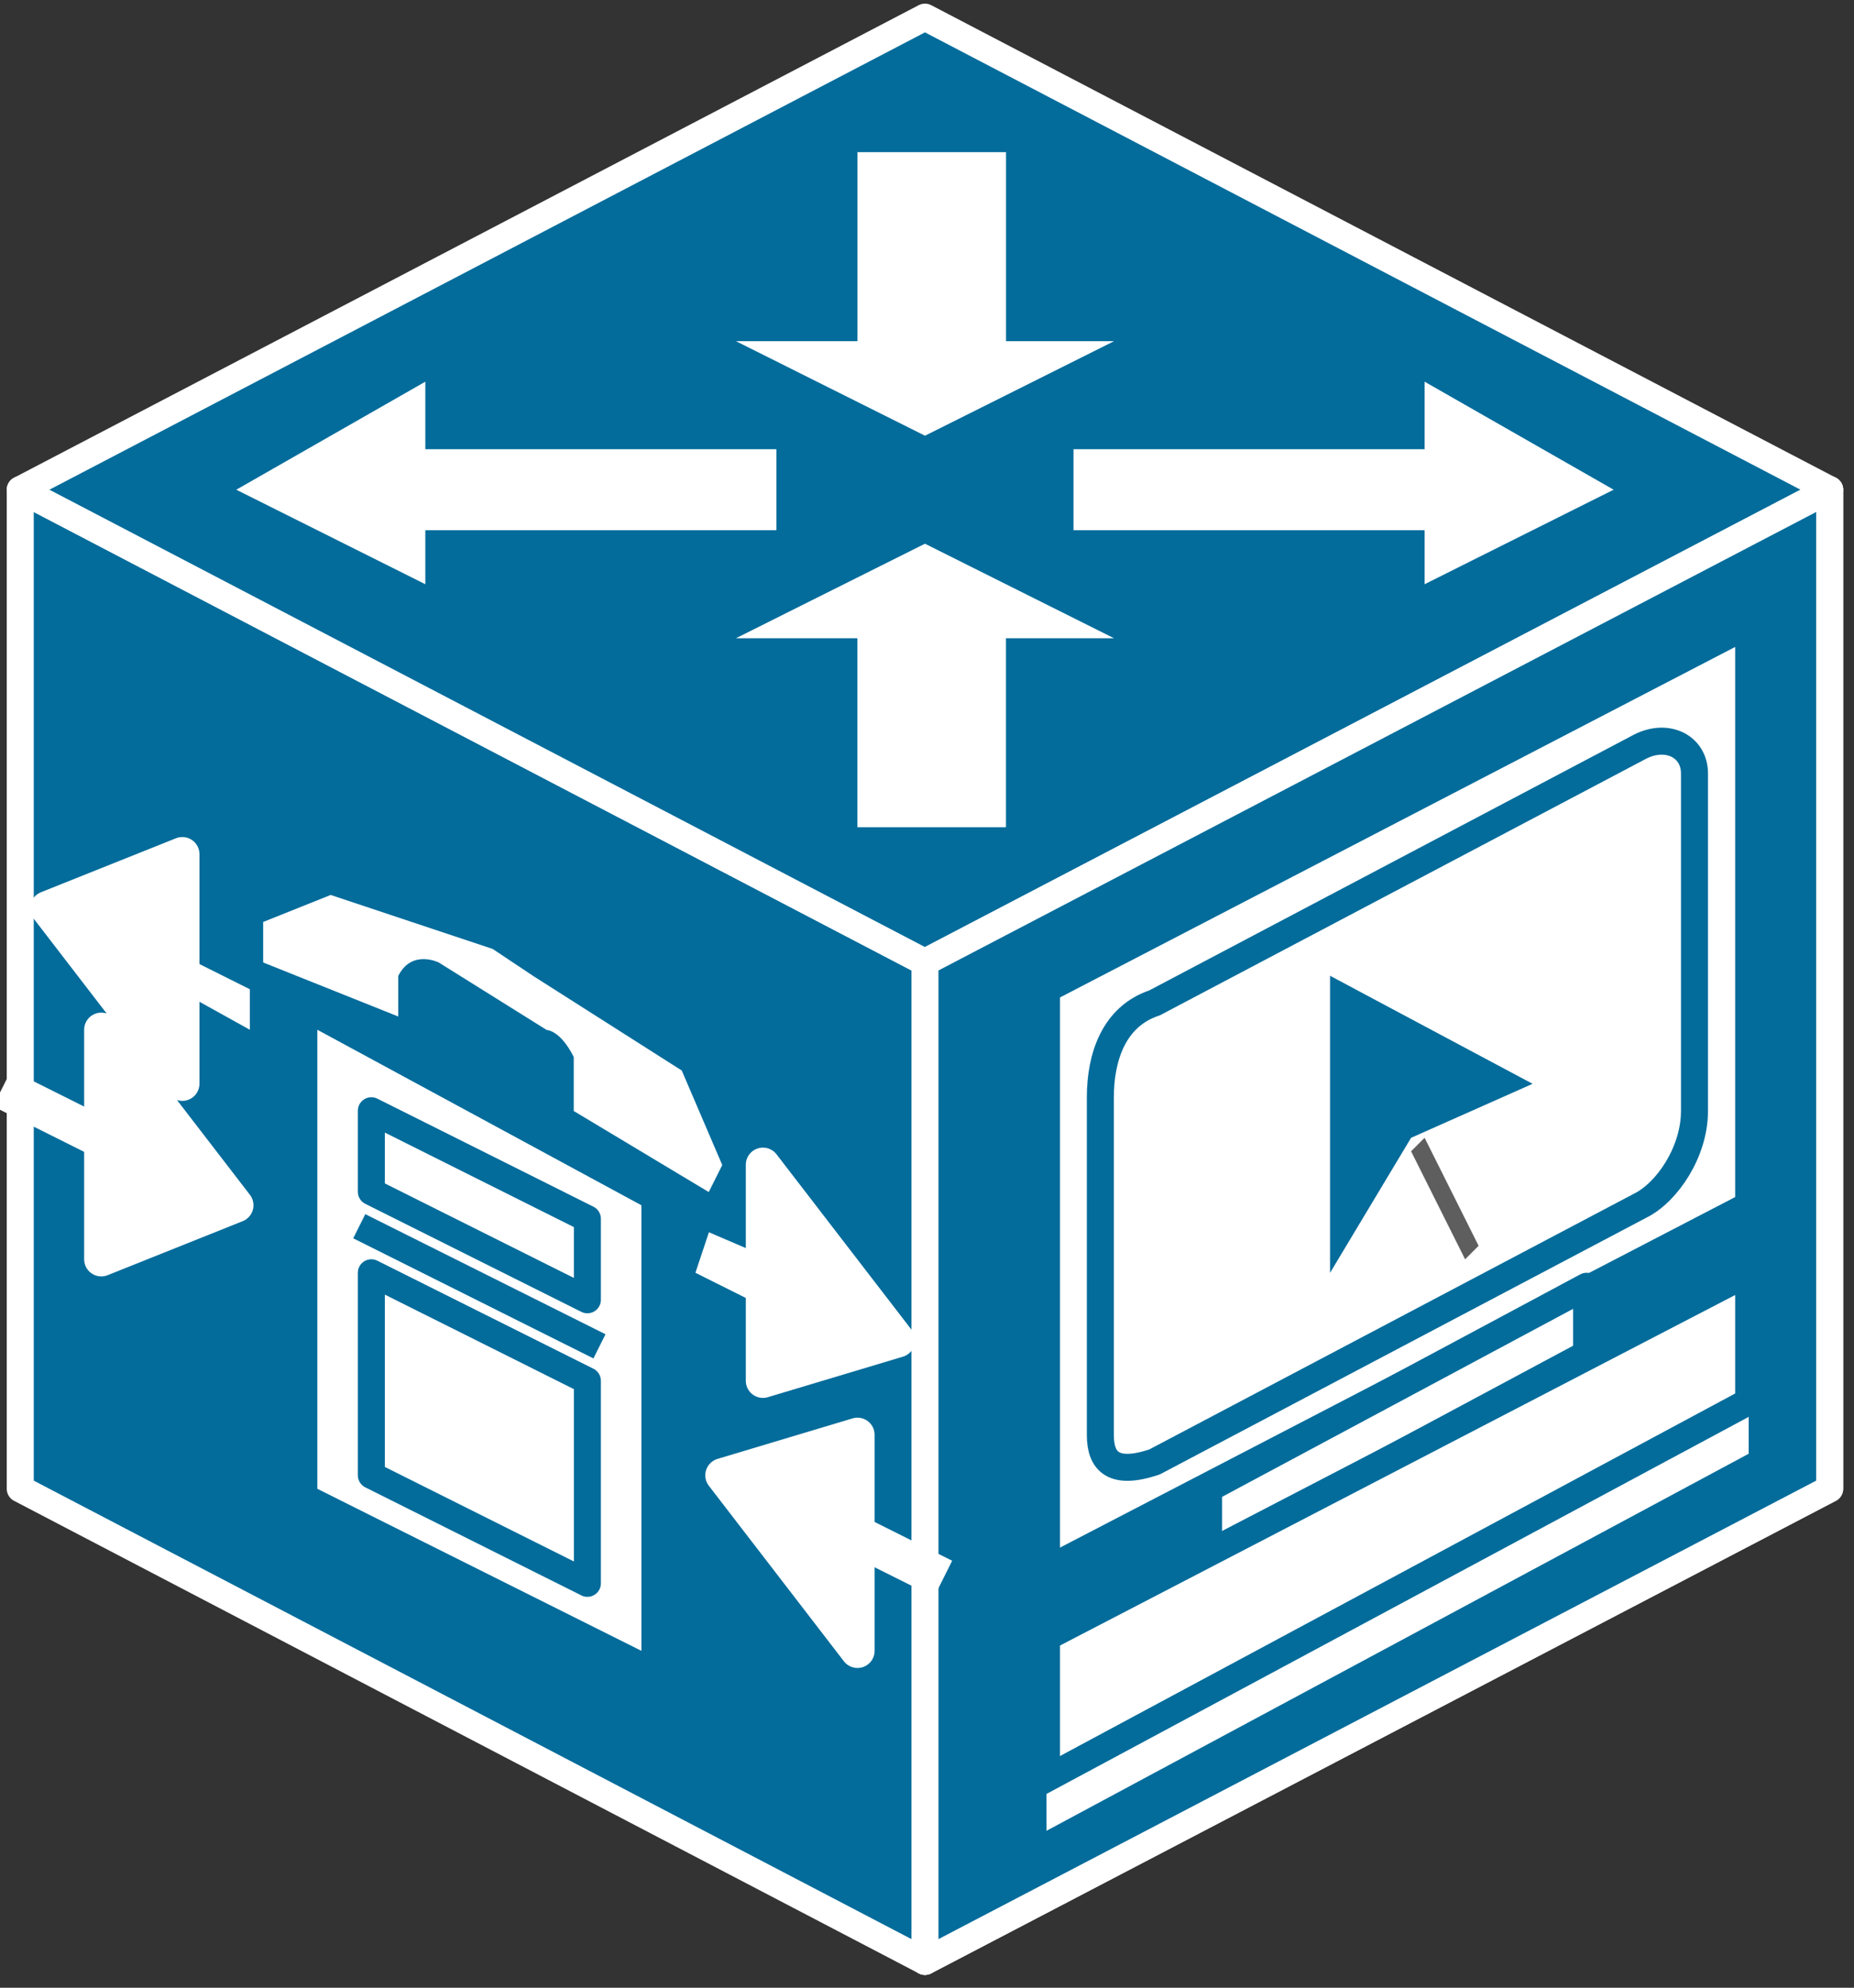 <svg xmlns="http://www.w3.org/2000/svg" xmlns:xlink="http://www.w3.org/1999/xlink" viewBox="0 0 54.091 58" fill="#fff" fill-rule="evenodd" stroke="#000" stroke-linecap="round" stroke-linejoin="round"><rect x="0" y="0" width="54.091" height="58" fill="#333333" stroke="none"/><style><![CDATA[.B{stroke:none}.C{stroke-linejoin:miter}.D{stroke-width:.788}.E{stroke:#fff}.F{stroke:#036c9b}.G{stroke-linecap:square}.H{stroke-width:1.182}]]></style><use xlink:href="#A" x=".591" y=".5"/><symbol id="A" overflow="visible"><g fill="#036c9b" class="C D E"><path d="M26.395 56.731L0 42.942V13.789l26.395 13.789v29.153z"/><path d="M26.395 56.731L52.79 42.942V13.789L26.395 27.578v29.153z"/><path d="M26.395 27.577L52.79 13.789 26.395 0 0 13.789l26.395 13.789z"/><path d="M52.79 42.942L26.395 56.731V27.578L52.79 13.789v29.153z"/></g><path d="M26.395 15.365l5.515 2.758h-3.152v5.515h-4.334v-5.515H20.88l5.515-2.758zm20.092-1.576l-5.515 2.758v-1.576H30.729v-2.364h10.243v-1.97l5.515 3.152zm-20.092-1.576L20.88 9.455h3.546V3.94h4.334v5.515h3.152l-5.515 2.758zM6.303 13.789l5.515-3.152v1.97h10.243v2.364H11.818v1.576l-5.515-2.758z" class="B"/><path d="M50.427 34.668v-16.94L29.941 28.365v16.94l20.486-10.637z" class="D F"/><use xlink:href="#C" class="B"/><g class="D F"><use xlink:href="#C" fill="none"/><path d="M45.699 39.002l-11.031 5.909v-1.97l11.031-5.909v1.97z"/><path d="M50.427 41.366L29.941 52.002v-4.727l20.486-10.637v4.727z"/><path d="M50.821 42.154L29.547 53.579v-1.97l21.274-11.425v1.97z"/></g><g class="B"><path d="M40.578 32.699l-2.364 3.94v-8.667l5.909 3.152-3.546 1.576z" fill="#036c9b"/><path d="M40.578 33.093l1.576 3.152.394-.394-1.576-3.152-.394.394z" fill="#5e5e5e"/></g><path d="M24.426 47.669v-6.303l-3.94 1.182 3.94 5.121zM2.364 36.244v-6.697l3.94 5.121-3.94 1.576zm2.364-11.819v6.697l-3.94-5.122 3.94-1.576zm16.94 9.061v6.303l3.94-1.182-3.94-5.121z" class="C E"/><g class="B"><path d="M22.456 37.032l-2.364-1.182z"/><path d="M19.698 36.638l2.364 1.182.788-1.182-2.758-1.182-.394 1.182zm3.546 7.091l3.152 1.576z"/></g><path d="M23.244 43.729l3.152 1.576" fill="none" class="C E G H"/><path d="M3.152 33.093L0 31.517z" class="B"/><path d="M3.152 33.093L0 31.517" fill="none" class="C E G H"/><g class="B"><path d="M3.546 27.183l2.758 1.576z"/><path d="M3.152 27.577l3.546 1.97v-1.182l-3.152-1.576-.394.788zm14.97 7.091v13.001l-9.455-4.728V29.547l9.455 5.121z"/></g><path d="M16.546 37.426l-6.303-3.152v-2.364l6.303 3.152v2.364zm0 8.273l-6.303-3.152v-5.909l6.303 3.152V45.7z" class="C D F"/><path d="M15.36 29.554s.394 0 .788.788v1.576l3.939 2.364.394-.788-1.182-2.758-4.333-2.758-1.182-.788-4.727-1.576-1.97.788v1.182l3.94 1.576v-1.182c.394-.788 1.182-.394 1.182-.394zm1.186 9.054l-6.303-3.152z" class="B"/><path d="M16.546 38.608l-6.303-3.152" fill="none" class="C D F G"/></symbol><defs ><path id="C" d="M33.088 28.766l14.182-7.485c.788-.394 1.576 0 1.576.788v9.849c0 1.182-.788 2.364-1.576 2.758L33.088 42.16c-1.182.394-1.576 0-1.576-.788v-9.849c0-1.182.394-2.364 1.576-2.758z"/></defs></svg>